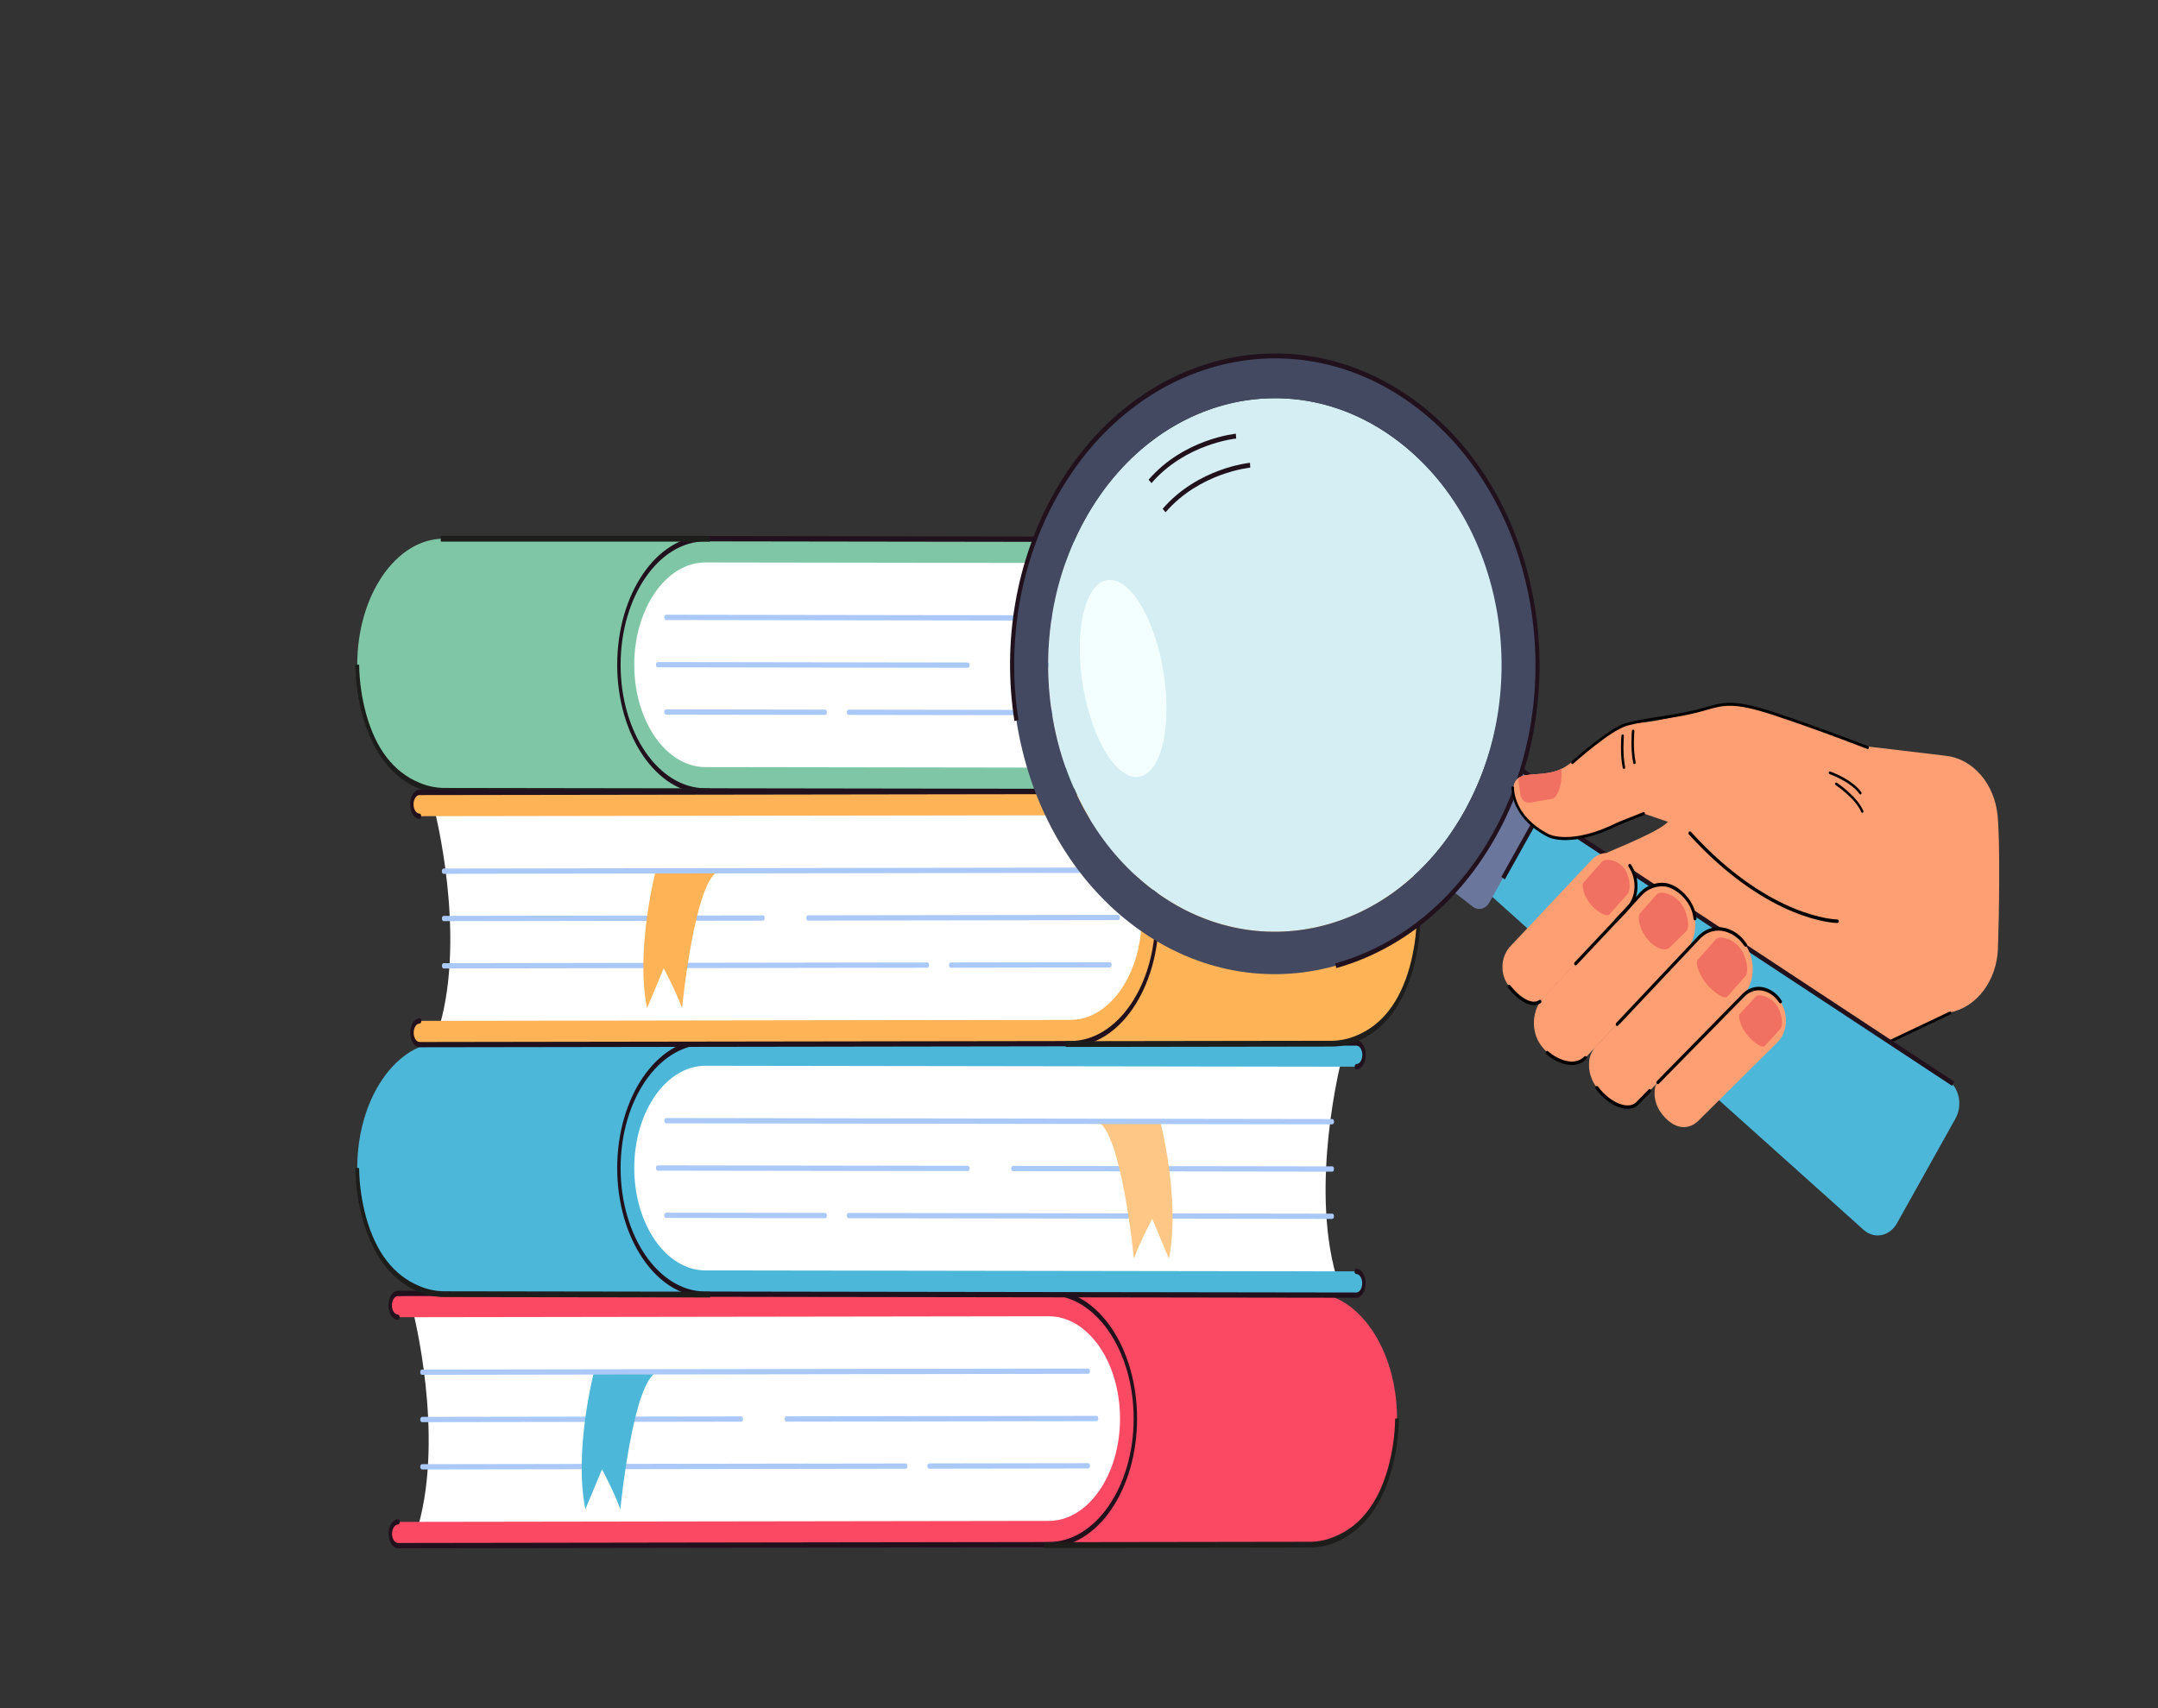 <svg width="389" height="308" viewBox="0 0 389 308" fill="none" xmlns="http://www.w3.org/2000/svg">
<rect x="0" y="0" width="389" height="308" fill="#333333" stroke="none"/>
<path d="M236.228 274.203L118.913 274.377C118.149 274.377 117.53 275.338 117.53 276.521C117.53 277.704 118.151 278.663 118.916 278.661L236.231 278.487C244.838 278.475 251.834 268.266 251.826 255.731C251.818 243.195 244.81 233.008 236.202 233.022L118.887 233.195C118.123 233.195 117.504 234.155 117.505 235.34C117.506 236.524 118.125 237.48 118.889 237.479L236.205 237.305C243.287 237.294 249.053 245.562 249.06 255.736C249.066 265.909 243.309 274.192 236.228 274.203Z" fill="#FC4963"/>
<path d="M194.111 276.353H234.271L246.054 273.39L250.155 259.653L249.556 246.736L244.361 237.844C244.361 237.844 229.576 234.286 229.277 234.286L193.4 234.414L202.821 250.373L202.436 266.52L194.111 276.353Z" fill="#FC4963"/>
<path d="M183.977 276.353L193.997 274.929L202.823 266.443L202.816 253.478L200.353 242.763L192.333 236.287L74.456 236.461C74.456 236.461 80.118 258.455 75.392 275.104L183.977 276.353Z" fill="white"/>
<path d="M189.064 274.203L71.749 274.377C70.985 274.377 70.366 275.338 70.367 276.521C70.368 277.704 70.987 278.663 71.751 278.661L189.068 278.487C197.675 278.475 204.671 268.266 204.663 255.731C204.655 243.195 197.646 233.008 189.039 233.022L71.724 233.195C70.96 233.195 70.341 234.155 70.341 235.34C70.341 236.524 70.963 237.48 71.727 237.479L189.042 237.305C196.123 237.294 201.889 245.562 201.896 255.736C201.902 265.909 196.144 274.192 189.064 274.203Z" fill="#FC4963"/>
<path d="M133.635 256.313C133.805 256.313 133.943 256.099 133.941 255.836C133.94 255.572 133.804 255.36 133.634 255.361L76.064 255.446C75.894 255.446 75.757 255.66 75.757 255.922C75.757 256.184 75.887 256.398 76.064 256.398L133.635 256.313Z" fill="#AAC9F8"/>
<path d="M197.675 256.218C197.845 256.218 197.982 256.005 197.982 255.742C197.982 255.478 197.844 255.266 197.675 255.266L141.742 255.349C141.572 255.349 141.435 255.561 141.435 255.825C141.435 256.088 141.565 256.301 141.742 256.301L197.675 256.218Z" fill="#AAC9F8"/>
<path d="M196.177 264.748C196.347 264.748 196.484 264.535 196.484 264.272C196.484 264.008 196.346 263.796 196.177 263.796L167.478 263.839C167.308 263.839 167.171 264.051 167.172 264.315C167.173 264.578 167.303 264.791 167.48 264.791L196.177 264.748Z" fill="#AAC9F8"/>
<path d="M163.269 264.797C163.439 264.797 163.577 264.583 163.577 264.319C163.577 264.056 163.438 263.845 163.268 263.845L76.068 263.975C75.898 263.975 75.76 264.187 75.76 264.45C75.76 264.714 75.898 264.926 76.068 264.926L163.269 264.797Z" fill="#AAC9F8"/>
<path d="M71.748 274.853C71.918 274.853 72.055 274.641 72.054 274.377C72.052 274.114 71.916 273.901 71.746 273.901C70.813 273.901 70.056 275.078 70.057 276.519C70.058 277.961 70.817 279.137 71.75 279.137L189.065 278.963C197.842 278.951 204.976 268.528 204.968 255.731C204.96 242.933 197.813 232.54 189.037 232.54L71.721 232.714C70.788 232.714 70.031 233.891 70.032 235.332C70.034 236.773 70.791 237.95 71.724 237.95C71.894 237.95 72.031 237.738 72.031 237.474C72.031 237.211 71.901 236.998 71.724 236.998C71.13 236.998 70.647 236.253 70.646 235.334C70.645 234.414 71.129 233.667 71.721 233.666L189.037 233.493C197.475 233.479 204.345 243.454 204.353 255.726C204.361 267.999 197.502 277.995 189.064 278.007L71.749 278.181C71.156 278.181 70.672 277.436 70.672 276.516C70.672 275.597 71.153 274.855 71.748 274.853Z" fill="#21111D"/>
<path d="M111.828 272.078C111.828 272.078 114.107 248.644 118.55 247.326L107.071 247.342C107.071 247.342 103.383 261.6 105.52 272.087L108.518 264.9C108.518 264.9 110.569 268.705 111.828 272.078Z" fill="#4CB7D8"/>
<path d="M196.166 247.687C196.337 247.687 196.474 247.473 196.474 247.21C196.474 246.947 196.335 246.734 196.166 246.736L76.055 246.913C75.885 246.913 75.748 247.127 75.748 247.39C75.748 247.654 75.878 247.865 76.055 247.865L196.166 247.687Z" fill="#AAC9F8"/>
<path d="M236.77 232.508H188.218V233.552H236.77V232.508Z" fill="#1D1D1B"/>
<path d="M240.672 277C239.249 277.619 237.747 277.945 236.231 277.965L188.213 278.036V279.08L236.231 279.01C237.812 278.995 239.378 278.654 240.859 278.002C246.806 275.538 249.566 269.602 250.834 265.066C251.675 262.048 252.124 258.898 252.163 255.722L251.49 255.743C251.44 258.784 251.006 261.8 250.203 264.691C248.445 270.96 245.238 275.101 240.672 277Z" fill="#1D1D1B"/>
<path d="M80.018 192.143L197.333 192.317C198.097 192.317 198.718 191.359 198.719 190.176C198.72 188.993 198.1 188.034 197.336 188.032L80.021 187.858C71.414 187.846 64.405 198.033 64.397 210.567C64.389 223.101 71.385 233.312 79.993 233.324L197.308 233.498C198.073 233.498 198.693 232.542 198.693 231.359C198.693 230.176 198.075 229.215 197.311 229.215L79.996 229.041C72.913 229.03 67.158 220.745 67.164 210.572C67.171 200.399 72.937 192.132 80.018 192.143Z" fill="#4CB7D8"/>
<path d="M86.947 189.124C86.648 189.124 71.863 192.682 71.863 192.682L66.667 201.572L66.075 214.49L70.17 228.228L81.952 231.189H122.112L113.785 221.357L113.401 205.21L122.821 189.251L86.947 189.124Z" fill="#4CB7D8"/>
<path d="M123.89 191.123L115.87 197.591L113.408 208.307L113.401 221.272L122.227 229.757L132.247 231.182L240.833 229.933C236.105 213.284 241.767 191.291 241.767 191.291L123.89 191.123Z" fill="white"/>
<path d="M127.185 192.143L244.5 192.317C245.264 192.317 245.884 191.359 245.884 190.176C245.884 188.993 245.267 188.034 244.503 188.032L127.187 187.858C118.579 187.846 111.572 198.033 111.564 210.567C111.556 223.101 118.552 233.31 127.159 233.324L244.474 233.498C245.238 233.498 245.858 232.542 245.86 231.359C245.861 230.176 245.241 229.215 244.477 229.215L127.161 229.041C120.08 229.03 114.324 220.745 114.33 210.572C114.335 200.399 120.102 192.132 127.185 192.143Z" fill="#4CB7D8"/>
<path d="M240.161 211.236C240.33 211.236 240.469 211.023 240.469 210.76C240.469 210.496 240.331 210.284 240.161 210.282L182.592 210.198C182.422 210.198 182.284 210.41 182.284 210.674C182.284 210.937 182.415 211.149 182.592 211.149L240.161 211.236Z" fill="#AAC9F8"/>
<path d="M174.481 211.134C174.651 211.134 174.788 210.921 174.788 210.66C174.788 210.398 174.657 210.182 174.482 210.182L118.549 210.099C118.379 210.099 118.242 210.312 118.242 210.575C118.242 210.838 118.373 211.051 118.549 211.052L174.481 211.134Z" fill="#AAC9F8"/>
<path d="M148.745 219.627C148.915 219.627 149.052 219.415 149.052 219.151C149.052 218.888 148.921 218.675 148.745 218.675L120.047 218.632C119.877 218.632 119.74 218.845 119.74 219.108C119.74 219.372 119.877 219.584 120.047 219.586L148.745 219.627Z" fill="#AAC9F8"/>
<path d="M240.156 219.758C240.325 219.758 240.464 219.546 240.464 219.282C240.464 219.019 240.333 218.806 240.156 218.806L152.952 218.68C152.782 218.68 152.645 218.893 152.645 219.156C152.645 219.419 152.776 219.632 152.952 219.632L240.156 219.758Z" fill="#AAC9F8"/>
<path d="M244.5 191.839C244.33 191.839 244.192 192.052 244.192 192.315C244.192 192.579 244.33 192.791 244.499 192.793C245.432 192.793 246.19 191.619 246.192 190.175C246.193 188.73 245.435 187.557 244.503 187.557L127.187 187.383C118.41 187.369 111.264 197.77 111.256 210.567C111.248 223.365 118.382 233.787 127.158 233.8L244.474 233.974C245.407 233.974 246.166 232.802 246.167 231.356C246.168 229.91 245.409 228.738 244.476 228.738C244.308 228.738 244.169 228.95 244.169 229.214C244.169 229.477 244.3 229.689 244.476 229.691C245.069 229.691 245.552 230.439 245.552 231.357C245.552 232.275 245.068 233.024 244.474 233.022L127.158 232.848C118.721 232.836 111.863 222.838 111.871 210.569C111.879 198.3 118.748 188.322 127.186 188.342L244.503 188.516C245.095 188.516 245.578 189.264 245.577 190.184C245.575 191.103 245.093 191.841 244.5 191.839Z" fill="#21111D"/>
<path d="M207.706 219.736L210.704 226.924C212.841 216.436 209.154 202.18 209.154 202.18L197.674 202.164C202.122 203.482 204.395 226.914 204.395 226.914C205.654 223.542 207.706 219.736 207.706 219.736Z" fill="#FEC786"/>
<path d="M240.167 202.702C240.335 202.702 240.474 202.49 240.474 202.227C240.474 201.963 240.337 201.751 240.167 201.749L120.055 201.572C119.885 201.572 119.748 201.785 119.748 202.048C119.748 202.311 119.879 202.524 120.055 202.524L240.167 202.702Z" fill="#AAC9F8"/>
<path d="M128.006 187.344H79.454V188.388H128.006V187.344Z" fill="#1D1D1B"/>
<path d="M64.061 210.558C64.1 213.734 64.548 216.885 65.39 219.903C66.657 224.44 69.419 230.375 75.364 232.839C76.845 233.49 78.411 233.831 79.992 233.846L128.01 233.918V232.874L79.992 232.802C78.473 232.782 76.968 232.456 75.543 231.836C70.978 229.937 67.771 225.796 66.012 219.526C65.21 216.634 64.777 213.619 64.727 210.578L64.061 210.558Z" fill="#1D1D1B"/>
<path d="M80.018 101.401L197.333 101.575C198.097 101.575 198.718 100.617 198.719 99.435C198.72 98.252 198.1 97.293 197.336 97.291L80.021 97.117C71.414 97.105 64.405 107.292 64.397 119.826C64.389 132.36 71.385 142.57 79.993 142.582L197.307 142.758C198.071 142.758 198.691 141.802 198.691 140.619C198.691 139.436 198.074 138.475 197.31 138.475L79.996 138.3C72.913 138.289 67.158 130.004 67.164 119.83C67.171 109.657 72.937 101.391 80.018 101.401Z" fill="#7FC6A6"/>
<path d="M86.947 98.383C86.648 98.383 71.863 101.94 71.863 101.94L66.667 110.831L66.075 123.748L70.176 137.487L81.952 140.448H122.112L113.785 130.615L113.401 114.468L122.821 98.509L86.947 98.383Z" fill="#7FC6A6"/>
<path d="M123.89 100.382L115.87 106.85L113.408 117.565L113.401 130.53L122.227 139.016L132.247 140.44L240.833 139.191C236.105 122.55 241.767 100.562 241.767 100.562L123.89 100.382Z" fill="white"/>
<path d="M127.185 101.401L244.5 101.575C245.264 101.575 245.884 100.617 245.884 99.435C245.884 98.252 245.267 97.293 244.503 97.291L127.187 97.117C118.579 97.105 111.572 107.292 111.564 119.826C111.556 132.36 118.552 142.57 127.159 142.582L244.474 142.758C245.238 142.758 245.858 141.802 245.86 140.619C245.861 139.436 245.241 138.475 244.477 138.475L127.161 138.301C120.08 138.29 114.324 130.005 114.33 119.832C114.335 109.659 120.102 101.391 127.185 101.401Z" fill="#7FC6A6"/>
<path d="M240.161 120.494C240.33 120.494 240.469 120.282 240.469 120.018C240.469 119.755 240.331 119.543 240.161 119.541L182.592 119.456C182.422 119.456 182.284 119.669 182.284 119.932C182.284 120.195 182.415 120.408 182.592 120.408L240.161 120.494Z" fill="#AAC9F8"/>
<path d="M174.481 120.396C174.651 120.396 174.788 120.183 174.788 119.921C174.788 119.66 174.657 119.444 174.482 119.444L118.549 119.361C118.379 119.361 118.242 119.573 118.242 119.837C118.242 120.1 118.373 120.312 118.549 120.312L174.481 120.396Z" fill="#AAC9F8"/>
<path d="M148.745 128.886C148.915 128.886 149.052 128.673 149.052 128.41C149.052 128.147 148.921 127.934 148.745 127.934L120.047 127.891C119.877 127.891 119.74 128.103 119.74 128.367C119.74 128.63 119.877 128.843 120.047 128.844L148.745 128.886Z" fill="#AAC9F8"/>
<path d="M240.156 129.021C240.325 129.021 240.464 128.809 240.464 128.545C240.464 128.282 240.333 128.069 240.156 128.069L152.952 127.94C152.782 127.94 152.645 128.153 152.645 128.416C152.645 128.679 152.776 128.892 152.952 128.892L240.156 129.021Z" fill="#AAC9F8"/>
<path d="M244.5 101.098C244.33 101.098 244.192 101.31 244.192 101.574C244.192 101.837 244.33 102.05 244.499 102.051C245.432 102.051 246.19 100.878 246.192 99.433C246.193 97.989 245.435 96.815 244.503 96.815L127.187 96.641C118.41 96.627 111.264 107.03 111.256 119.826C111.248 132.622 118.382 143.046 127.158 143.066L244.474 143.24C245.407 143.24 246.166 142.068 246.167 140.622C246.168 139.176 245.409 138.004 244.476 138.004C244.308 138.004 244.169 138.217 244.169 138.48C244.169 138.743 244.3 138.956 244.476 138.957C245.069 138.957 245.552 139.706 245.552 140.624C245.552 141.541 245.068 142.29 244.474 142.288L127.158 142.114C118.721 142.102 111.863 132.104 111.871 119.835C111.879 107.566 118.748 97.588 127.186 97.601L244.503 97.775C245.095 97.775 245.578 98.523 245.577 99.442C245.575 100.362 245.093 101.099 244.5 101.098Z" fill="#21111D"/>
<path d="M219.575 128.995L222.573 136.182C224.709 125.695 221.022 111.439 221.022 111.439L209.542 111.422C213.991 112.74 216.264 136.173 216.264 136.173C217.523 132.8 219.575 128.995 219.575 128.995Z" fill="#FEC786"/>
<path d="M240.167 111.958C240.335 111.958 240.474 111.745 240.474 111.482C240.474 111.219 240.337 111.006 240.167 111.005L120.055 110.828C119.885 110.828 119.748 111.04 119.748 111.304C119.748 111.567 119.879 111.779 120.055 111.779L240.167 111.958Z" fill="#AAC9F8"/>
<path d="M128.006 96.603H79.454V97.647H128.006V96.603Z" fill="#1D1D1B"/>
<path d="M64.061 119.812C64.1 122.988 64.548 126.139 65.39 129.157C66.657 133.694 69.419 139.621 75.364 142.093C76.845 142.744 78.411 143.085 79.992 143.1L128.01 143.172V142.128L79.992 142.056C78.473 142.036 76.968 141.71 75.543 141.09C70.986 139.196 67.775 135.058 66.019 128.784C65.218 125.893 64.784 122.878 64.735 119.837L64.061 119.812Z" fill="#1D1D1B"/>
<path d="M240.125 183.876L122.809 184.05C122.045 184.05 121.426 185.011 121.428 186.194C121.429 187.376 122.048 188.334 122.812 188.334L240.127 188.16C248.735 188.146 255.731 177.939 255.724 165.404C255.716 152.868 248.707 142.681 240.1 142.693L122.785 142.867C122.02 142.867 121.402 143.828 121.402 145.011C121.402 146.194 122.023 147.153 122.787 147.152L240.103 146.978C247.184 146.967 252.95 155.235 252.956 165.407C252.963 175.578 247.207 183.867 240.125 183.876Z" fill="#FFB357"/>
<path d="M198.009 186.032H238.169L249.944 183.069L254.046 169.331L253.447 156.413L248.252 147.523C248.252 147.523 233.468 143.965 233.167 143.965L197.292 144.093L206.712 160.051L206.335 176.195L198.009 186.032Z" fill="#FFB357"/>
<path d="M187.875 186.032L197.895 184.606L206.721 176.121L206.712 163.155L204.251 152.442L196.23 145.966L78.354 146.14C78.354 146.14 84.015 168.133 79.288 184.783L187.875 186.032Z" fill="white"/>
<path d="M192.96 183.876L75.644 184.05C74.88 184.05 74.261 185.011 74.261 186.194C74.261 187.376 74.883 188.334 75.647 188.334L192.962 188.16C201.569 188.146 208.565 177.939 208.558 165.404C208.552 152.868 201.541 142.681 192.935 142.693L75.618 142.867C74.854 142.867 74.235 143.828 74.236 145.011C74.238 146.194 74.856 147.153 75.621 147.152L192.937 146.978C200.018 146.967 205.784 155.235 205.791 165.407C205.798 175.578 200.041 183.867 192.96 183.876Z" fill="#FFB357"/>
<path d="M137.532 165.986C137.702 165.986 137.839 165.773 137.839 165.51C137.839 165.247 137.708 165.034 137.532 165.034L79.962 165.12C79.792 165.12 79.654 165.333 79.654 165.596C79.654 165.86 79.793 166.072 79.963 166.072L137.532 165.986Z" fill="#AAC9F8"/>
<path d="M201.571 165.892C201.741 165.892 201.879 165.678 201.879 165.416C201.879 165.154 201.748 164.94 201.571 164.94L145.638 165.023C145.47 165.023 145.332 165.236 145.332 165.499C145.332 165.763 145.463 165.975 145.64 165.975L201.571 165.892Z" fill="#AAC9F8"/>
<path d="M200.075 174.422C200.243 174.422 200.381 174.208 200.381 173.946C200.381 173.684 200.25 173.47 200.073 173.47L171.376 173.512C171.206 173.512 171.069 173.726 171.069 173.989C171.069 174.253 171.199 174.465 171.376 174.465L200.075 174.422Z" fill="#AAC9F8"/>
<path d="M167.166 174.471C167.336 174.471 167.473 174.257 167.473 173.994C167.473 173.731 167.342 173.518 167.166 173.518L79.965 173.647C79.794 173.647 79.657 173.861 79.657 174.125C79.657 174.388 79.796 174.601 79.966 174.601L167.166 174.471Z" fill="#AAC9F8"/>
<path d="M75.644 184.527C75.814 184.527 75.951 184.313 75.951 184.052C75.951 183.79 75.821 183.576 75.644 183.576C74.711 183.576 73.954 184.752 73.955 186.194C73.956 187.635 74.714 188.812 75.647 188.812L192.962 188.638C201.739 188.624 208.873 178.203 208.866 165.404C208.858 152.605 201.71 142.207 192.933 142.219L75.618 142.393C74.685 142.393 73.927 143.57 73.929 145.011C73.93 146.452 74.689 147.629 75.622 147.629C75.792 147.629 75.929 147.415 75.928 147.153C75.927 146.891 75.797 146.677 75.621 146.677C75.028 146.677 74.545 145.93 74.544 145.013C74.542 144.095 75.025 143.346 75.619 143.345L192.934 143.171C201.372 143.158 208.243 153.133 208.251 165.405C208.259 177.678 201.4 187.672 192.962 187.686L75.647 187.86C75.053 187.86 74.57 187.113 74.57 186.195C74.57 185.277 75.051 184.529 75.644 184.527Z" fill="#21111D"/>
<path d="M122.949 181.752C122.949 181.752 125.227 158.312 129.671 157L118.191 157.017C118.191 157.017 114.505 171.273 116.64 181.762L119.639 174.574C119.639 174.574 121.691 178.378 122.949 181.752Z" fill="#FFB357"/>
<path d="M200.063 157.36C200.233 157.36 200.37 157.148 200.37 156.884C200.37 156.621 200.233 156.409 200.063 156.409L79.951 156.587C79.781 156.587 79.644 156.8 79.644 157.063C79.644 157.326 79.782 157.539 79.953 157.539L200.063 157.36Z" fill="#AAC9F8"/>
<path d="M240.666 142.181H192.114V143.225H240.666V142.181Z" fill="#1D1D1B"/>
<path d="M244.569 186.674C243.144 187.293 241.64 187.62 240.121 187.64L192.102 187.711V188.755L240.121 188.684C241.701 188.668 243.267 188.327 244.749 187.677C250.695 185.204 253.456 179.276 254.722 174.741C255.564 171.723 256.012 168.572 256.053 165.396L255.378 165.416C255.329 168.457 254.896 171.472 254.093 174.363C252.341 180.633 249.134 184.775 244.569 186.674Z" fill="#1D1D1B"/>
<path d="M274.426 162.749C274.033 158.478 298.737 151.31 300.88 147.874C302.244 145.689 322.494 145.282 325.966 139.482L325.659 138.899L328.863 134.644L329.435 133.684L329.485 133.817L329.547 133.734L350.825 136.264C353.165 136.543 355.356 137.75 357.037 139.688C358.718 141.626 359.789 144.178 360.075 146.927C360.57 151.682 360.356 165.396 360.15 171.042C360.043 173.824 359.132 176.48 357.568 178.57C356.003 180.66 353.879 182.057 351.547 182.532C351.547 182.532 327.771 193.466 326.007 194.869C322.867 197.362 311.109 198.33 311.109 198.33C311.109 198.33 274.824 167.021 274.426 162.749Z" fill="#FE9F73"/>
<path d="M331.419 166.261C331.446 166.212 331.461 166.153 331.462 166.094C331.462 166.011 331.435 165.931 331.386 165.871C331.337 165.811 331.271 165.777 331.2 165.775C331.17 165.775 328.098 165.721 323.331 163.754C318.932 161.939 312.148 158.075 304.815 149.978C304.763 149.92 304.693 149.889 304.622 149.892C304.551 149.895 304.483 149.931 304.435 149.992C304.386 150.053 304.36 150.135 304.362 150.219C304.365 150.303 304.395 150.382 304.447 150.44C311.861 158.625 318.727 162.53 323.183 164.364C328.025 166.357 331.069 166.408 331.196 166.408C331.241 166.408 331.285 166.394 331.323 166.369C331.362 166.343 331.395 166.306 331.419 166.261Z" fill="black"/>
<path d="M351.727 182.721C351.742 182.673 351.745 182.621 351.735 182.572C351.726 182.522 351.704 182.477 351.673 182.441C351.641 182.406 351.602 182.382 351.56 182.372C351.517 182.363 351.473 182.368 351.433 182.387L326.585 194.18C326.557 194.192 326.532 194.211 326.51 194.235C326.488 194.259 326.471 194.288 326.458 194.321C326.446 194.353 326.44 194.388 326.439 194.423C326.439 194.458 326.445 194.493 326.456 194.526C326.467 194.558 326.484 194.588 326.505 194.613C326.526 194.638 326.551 194.657 326.579 194.671C326.606 194.684 326.636 194.691 326.666 194.69C326.696 194.69 326.725 194.682 326.753 194.668L351.601 182.875C351.63 182.861 351.656 182.84 351.678 182.814C351.7 182.787 351.717 182.756 351.727 182.721Z" fill="black"/>
<path d="M267.596 160.436L271.74 153.016L272.012 152.529L276.157 145.11L351.06 194.673C351.559 195.003 351.994 195.45 352.34 195.986C352.685 196.523 352.933 197.137 353.068 197.791C353.203 198.445 353.222 199.125 353.124 199.788C353.026 200.451 352.814 201.084 352.5 201.646L341.954 220.528C341.64 221.09 341.23 221.571 340.752 221.939C340.273 222.307 339.735 222.556 339.171 222.669C338.608 222.782 338.03 222.758 337.475 222.597C336.919 222.437 336.398 222.143 335.943 221.735L267.596 160.436Z" fill="#4CB7D8"/>
<path d="M277.751 146.099L268.46 162.728C268.305 163.007 268.104 163.246 267.87 163.433C267.636 163.62 267.373 163.751 267.095 163.819C266.818 163.886 266.533 163.889 266.255 163.826C265.977 163.763 265.712 163.637 265.475 163.454L258.163 157.794L270.446 135.809L276.809 140.734C277.538 141.299 278.047 142.181 278.224 143.187C278.401 144.193 278.231 145.24 277.751 146.099Z" fill="#6B769C"/>
<path d="M271.258 158.558L277.944 146.59C278.511 145.573 278.711 144.333 278.502 143.143C278.293 141.952 277.692 140.908 276.829 140.239L270.664 135.465L270.256 136.196L276.421 140.97C277.119 141.512 277.606 142.357 277.775 143.32C277.944 144.284 277.781 145.287 277.323 146.109L270.637 158.078L271.258 158.558Z" fill="#21111D"/>
<g style="mix-blend-mode:multiply">
<g style="mix-blend-mode:multiply">
<path d="M207.064 159.838C228.497 176.734 258.495 166.588 268.229 136.41C270.922 128.018 271.533 118.899 269.991 110.114C268.449 101.329 264.817 93.241 259.519 86.793C240.416 63.628 209.462 68.313 195.474 93.815C183.438 115.756 188.632 145.308 207.064 159.838Z" fill="#D4EEF4"/>
</g>
</g>
<path d="M205.559 140.002C209.523 139.039 211.347 130.337 209.633 120.567C207.918 110.796 203.314 103.657 199.35 104.621C195.386 105.585 193.562 114.286 195.276 124.057C196.991 133.827 201.594 140.966 205.559 140.002Z" fill="#F3FFFE"/>
<path d="M277.841 145.973L277.478 146.736L351.889 195.765L352.252 195.002L277.841 145.973Z" fill="#21111D"/>
<path d="M222.833 79.065L222.777 78.194C222.684 78.201 213.407 79.118 207.041 86.486L207.564 87.102C213.73 79.968 222.743 79.074 222.833 79.065Z" fill="#21111D"/>
<path d="M225.374 84.309L225.316 83.437C225.223 83.445 215.948 84.361 209.58 91.73L210.103 92.354C216.271 85.211 225.284 84.318 225.374 84.309Z" fill="#21111D"/>
<path d="M263.949 146.308C251.551 168.501 226.216 174.662 207.361 160.071C188.506 145.479 183.271 115.654 195.668 93.466C208.065 71.277 233.401 65.111 252.26 79.703C271.12 94.294 276.347 124.115 263.949 146.308ZM255.827 73.312C233.977 56.398 204.608 63.54 190.239 89.261C175.87 114.983 181.937 149.546 203.79 166.459C225.643 183.371 255.009 176.23 269.378 150.509C283.747 124.788 277.68 90.225 255.827 73.313V73.312Z" fill="#424960"/>
<path d="M269.69 150.751C284.147 124.868 278.021 89.965 256.031 72.947C234.041 55.928 204.387 63.14 189.928 89.023C183.163 101.089 180.63 115.771 182.863 129.987L183.593 129.833C181.399 115.838 183.894 101.388 190.555 89.511C204.789 64.032 233.981 56.932 255.628 73.686C277.276 90.44 283.307 124.799 269.073 150.278C262.507 162.066 252.351 170.444 240.695 173.686L240.867 174.536C252.706 171.24 263.022 162.728 269.69 150.751Z" fill="#21111D"/>
<path d="M296.317 146.687L311.709 151.904L335.736 134.365C335.736 134.365 314.919 126.049 310.903 126.931C306.886 127.814 299.05 130.302 294.849 130.344C290.647 130.386 286.883 134.93 282.533 137.989C278.182 141.047 272.892 137.85 272.782 142.422C272.672 146.995 279.133 153.161 285.333 150.892C291.532 148.624 296.317 146.687 296.317 146.687Z" fill="#FE9F73"/>
<path d="M336.894 134.866C336.912 134.799 336.908 134.727 336.881 134.665C336.854 134.602 336.808 134.555 336.752 134.533C336.664 134.499 327.793 131.036 319.7 128.373C312.568 126.029 310.666 126.577 307.514 127.483C307.027 127.623 306.525 127.768 305.966 127.912C303.83 128.464 301.387 128.847 299.032 129.217C296.836 129.56 294.762 129.887 293.226 130.31C290.07 131.18 283.587 137.026 283.314 137.274C283.289 137.294 283.268 137.32 283.252 137.351C283.236 137.381 283.225 137.415 283.22 137.45C283.216 137.485 283.217 137.521 283.225 137.555C283.232 137.59 283.246 137.622 283.264 137.651C283.282 137.679 283.306 137.702 283.332 137.72C283.358 137.737 283.387 137.748 283.418 137.752C283.448 137.756 283.478 137.753 283.507 137.742C283.536 137.732 283.563 137.714 283.586 137.691C283.653 137.631 290.267 131.667 293.328 130.823C294.843 130.404 296.907 130.081 299.085 129.745C301.455 129.374 303.905 128.989 306.06 128.433C306.626 128.287 307.129 128.142 307.619 128C310.699 127.115 312.559 126.579 319.579 128.886C327.661 131.541 336.521 134.999 336.61 135.033C336.638 135.045 336.668 135.049 336.697 135.047C336.727 135.045 336.756 135.035 336.782 135.02C336.809 135.004 336.832 134.982 336.851 134.956C336.871 134.929 336.885 134.899 336.894 134.866Z" fill="black"/>
<path d="M296.505 146.762C296.519 146.715 296.522 146.665 296.513 146.617C296.504 146.569 296.484 146.524 296.455 146.489C296.425 146.454 296.388 146.429 296.347 146.417C296.307 146.405 296.264 146.408 296.224 146.423L291.702 148.22C283.231 152.474 279.224 150.415 279.185 150.393C275.826 148.684 274.302 146.5 273.613 144.969C272.872 143.315 272.916 142.043 272.916 142.033C272.916 141.965 272.894 141.901 272.854 141.852C272.815 141.803 272.761 141.774 272.704 141.77C272.647 141.767 272.591 141.789 272.547 141.833C272.504 141.876 272.476 141.938 272.47 142.005C272.47 142.062 272.414 143.406 273.203 145.18C273.921 146.797 275.511 149.097 279.001 150.878C279.164 150.968 283.188 153.068 291.87 148.713L296.367 146.927C296.399 146.913 296.428 146.892 296.452 146.863C296.476 146.835 296.494 146.8 296.505 146.762Z" fill="black"/>
<path d="M274.12 143.446C273.91 142.392 273.779 141.319 273.727 140.239C275.267 139.184 278.437 140.04 281.42 138.631C281.42 138.631 281.647 140.491 281.159 142.074C280.671 143.657 279.993 143.973 279.993 143.973L275.862 144.694C275.054 144.835 274.288 144.289 274.12 143.446Z" fill="#F07162"/>
<path d="M335.549 143.066C335.561 143.027 335.564 142.984 335.558 142.943C335.552 142.902 335.537 142.863 335.515 142.83C333.915 140.52 330.064 139.145 329.901 139.088C329.85 139.075 329.797 139.085 329.752 139.115C329.707 139.146 329.674 139.196 329.659 139.255C329.644 139.313 329.649 139.376 329.672 139.431C329.695 139.486 329.734 139.529 329.783 139.55C329.822 139.564 333.677 140.949 335.197 143.137C335.214 143.161 335.235 143.182 335.259 143.197C335.283 143.212 335.309 143.221 335.336 143.224C335.363 143.227 335.39 143.224 335.416 143.215C335.441 143.206 335.465 143.191 335.486 143.171C335.515 143.143 335.537 143.107 335.549 143.066Z" fill="black"/>
<path d="M335.887 146.379C335.896 146.347 335.9 146.314 335.899 146.281C335.897 146.248 335.89 146.216 335.878 146.186C334.737 143.533 331.23 141.204 331.081 141.104C331.034 141.075 330.979 141.069 330.928 141.088C330.877 141.106 330.834 141.146 330.808 141.201C330.782 141.256 330.775 141.32 330.788 141.381C330.802 141.442 330.835 141.494 330.881 141.526C330.916 141.549 334.427 143.881 335.511 146.403C335.536 146.46 335.579 146.504 335.631 146.524C335.682 146.544 335.739 146.538 335.787 146.509C335.833 146.482 335.869 146.435 335.887 146.379Z" fill="black"/>
<path d="M292.942 138.455C292.957 138.406 292.959 138.352 292.949 138.301C292.432 135.794 292.721 132.72 292.724 132.689C292.73 132.62 292.713 132.55 292.676 132.496C292.639 132.441 292.585 132.406 292.526 132.398C292.467 132.391 292.408 132.411 292.362 132.454C292.315 132.498 292.286 132.562 292.279 132.631C292.267 132.76 291.979 135.828 292.514 138.426C292.526 138.481 292.552 138.53 292.589 138.566C292.626 138.603 292.672 138.624 292.72 138.627C292.768 138.63 292.815 138.615 292.855 138.584C292.895 138.553 292.926 138.507 292.942 138.454V138.455Z" fill="black"/>
<path d="M294.83 137.585C294.846 137.536 294.849 137.482 294.838 137.431C294.315 134.922 294.609 131.85 294.612 131.819C294.615 131.753 294.596 131.687 294.559 131.636C294.522 131.585 294.47 131.553 294.414 131.545C294.358 131.538 294.301 131.555 294.255 131.595C294.21 131.635 294.179 131.694 294.168 131.759C294.155 131.889 293.867 134.956 294.404 137.554C294.415 137.61 294.441 137.659 294.477 137.696C294.514 137.732 294.56 137.754 294.608 137.757C294.656 137.76 294.704 137.744 294.744 137.713C294.784 137.681 294.814 137.636 294.83 137.582V137.585Z" fill="black"/>
<path d="M277.905 188.625C280.421 191.859 284.031 192.611 285.77 190.718L303.826 171.534C305.982 169.243 306.248 165.157 304.248 162.251C302.058 159.067 298.243 158.538 295.918 161.009L278.261 179.769C276.131 182.031 275.887 185.906 277.773 188.451C277.82 188.51 277.863 188.567 277.905 188.625Z" fill="#FE9F73"/>
<path d="M287.849 196.097C290.316 199.378 293.953 200.135 294.537 199.541L314.089 179.629C316.286 177.391 316.618 173.315 314.663 170.372C312.521 167.138 308.709 166.522 306.34 168.943L287.63 188.676C287.168 189.166 286.646 190.145 286.525 190.865C286.315 192.109 286.339 194.095 287.849 196.097Z" fill="#FE9F73"/>
<path d="M299.449 200.662C301.383 203.289 303.98 204.098 306.122 202.09L320.416 187.905C322.177 186.157 322.474 182.934 320.94 180.577C319.265 177.996 316.242 177.468 314.343 179.353L298.849 195.138C298.58 195.408 298.396 195.776 298.325 196.184C298.171 197.12 298.13 198.877 299.449 200.662Z" fill="#FE9F73"/>
<path d="M272.03 177.842C274.108 180.51 276.356 181.474 277.59 180.565L293.432 163.731C295.212 161.84 295.431 158.466 293.781 156.067C291.971 153.438 288.822 153.001 286.903 155.041L272.242 170.617C271.443 171.461 270.944 172.63 270.847 173.889C270.75 175.148 271.061 176.404 271.719 177.403C271.81 177.55 271.916 177.696 272.03 177.842Z" fill="#FE9F73"/>
<path d="M314.884 170.544C314.915 170.489 314.93 170.424 314.927 170.359C314.925 170.293 314.905 170.23 314.871 170.178C314.327 169.347 313.646 168.654 312.868 168.14C312.091 167.627 311.233 167.304 310.347 167.19C309.598 167.092 308.84 167.176 308.12 167.437C307.4 167.697 306.733 168.128 306.16 168.704L291.365 184.403C291.334 184.429 291.308 184.462 291.289 184.501C291.27 184.539 291.258 184.582 291.254 184.627C291.25 184.671 291.254 184.716 291.266 184.759C291.278 184.801 291.297 184.84 291.323 184.873C291.348 184.906 291.38 184.932 291.415 184.95C291.449 184.967 291.487 184.976 291.525 184.975C291.563 184.974 291.6 184.964 291.635 184.945C291.669 184.926 291.7 184.899 291.724 184.865L306.516 169.169C307.033 168.651 307.636 168.263 308.286 168.03C308.936 167.797 309.619 167.722 310.294 167.812C311.108 167.917 311.896 168.214 312.61 168.686C313.323 169.158 313.949 169.795 314.447 170.56C314.469 170.592 314.496 170.62 314.527 170.64C314.557 170.66 314.591 170.674 314.626 170.679C314.661 170.684 314.697 170.68 314.731 170.669C314.765 170.658 314.796 170.639 314.824 170.614C314.847 170.594 314.868 170.571 314.884 170.544Z" fill="black"/>
<path d="M297.561 196.858C297.607 196.796 297.63 196.714 297.626 196.632C297.621 196.549 297.588 196.472 297.535 196.418C297.482 196.363 297.413 196.336 297.342 196.342C297.272 196.348 297.207 196.386 297.161 196.449L294.896 198.759C293.627 200.012 290.424 199.054 288.045 195.893C288.022 195.862 287.993 195.836 287.962 195.818C287.93 195.8 287.896 195.789 287.86 195.787C287.825 195.784 287.79 195.79 287.757 195.804C287.723 195.817 287.693 195.838 287.666 195.866C287.64 195.893 287.618 195.927 287.603 195.964C287.588 196.001 287.579 196.042 287.576 196.083C287.574 196.124 287.579 196.166 287.591 196.205C287.602 196.244 287.62 196.28 287.643 196.312C290.297 199.84 293.779 200.685 295.244 199.238L297.511 196.928C297.531 196.907 297.548 196.884 297.561 196.858Z" fill="black"/>
<path d="M321.169 180.754C321.199 180.7 321.214 180.636 321.212 180.571C321.21 180.506 321.19 180.443 321.155 180.393C320.726 179.72 320.185 179.158 319.565 178.738C318.946 178.318 318.26 178.05 317.551 177.95C316.95 177.863 316.34 177.921 315.759 178.122C315.178 178.323 314.638 178.661 314.172 179.117L298.676 194.905C298.622 194.96 298.589 195.038 298.584 195.121C298.579 195.205 298.602 195.287 298.648 195.351C298.695 195.414 298.761 195.453 298.832 195.459C298.903 195.465 298.973 195.438 299.026 195.383L314.521 179.598C314.93 179.198 315.406 178.902 315.917 178.726C316.428 178.551 316.964 178.501 317.492 178.578C318.129 178.669 318.745 178.911 319.301 179.288C319.857 179.666 320.343 180.172 320.729 180.776C320.75 180.809 320.777 180.837 320.808 180.858C320.838 180.878 320.872 180.892 320.907 180.897C320.942 180.903 320.978 180.9 321.012 180.889C321.046 180.878 321.078 180.86 321.106 180.835C321.131 180.812 321.152 180.785 321.169 180.754Z" fill="black"/>
<path d="M294.41 162.86C295.544 160.791 295.426 157.956 293.989 155.868C293.967 155.836 293.94 155.809 293.909 155.789C293.878 155.769 293.844 155.757 293.809 155.753C293.774 155.748 293.738 155.752 293.704 155.764C293.671 155.776 293.639 155.795 293.612 155.821C293.584 155.847 293.561 155.879 293.545 155.916C293.528 155.952 293.517 155.992 293.514 156.033C293.51 156.075 293.513 156.116 293.523 156.156C293.533 156.196 293.55 156.233 293.572 156.265C295.108 158.498 294.968 161.674 293.253 163.503L283.816 173.529C283.775 173.587 283.753 173.662 283.754 173.738C283.755 173.815 283.78 173.888 283.824 173.944C283.868 174.001 283.927 174.036 283.992 174.045C284.056 174.053 284.121 174.034 284.175 173.991L293.612 163.964C293.919 163.639 294.187 163.268 294.41 162.86Z" fill="black"/>
<path d="M277.815 180.736C277.848 180.676 277.862 180.604 277.856 180.532C277.85 180.461 277.823 180.394 277.78 180.343C277.737 180.292 277.681 180.259 277.62 180.251C277.56 180.243 277.499 180.259 277.447 180.297C276.269 181.163 274.126 180.066 272.228 177.628C272.178 177.574 272.113 177.543 272.045 177.543C271.977 177.542 271.912 177.573 271.862 177.627C271.812 177.681 271.782 177.756 271.777 177.835C271.772 177.915 271.793 177.994 271.835 178.056C273.944 180.764 276.315 181.879 277.733 180.828C277.766 180.805 277.794 180.773 277.815 180.736Z" fill="black"/>
<path d="M305.76 165.772C305.792 165.71 305.807 165.638 305.8 165.565C305.514 162.512 302.986 159.951 300.806 159.328C298.889 158.782 296.807 159.636 295.741 160.773C294.825 161.742 291.112 165.769 291.075 165.81C291.029 165.869 291.003 165.945 291.003 166.025C291.002 166.105 291.028 166.182 291.074 166.241C291.12 166.3 291.184 166.335 291.251 166.341C291.319 166.347 291.386 166.322 291.439 166.272C291.476 166.231 295.193 162.205 296.101 161.24C297.039 160.243 298.962 159.449 300.68 159.94C302.36 160.419 304.98 162.558 305.268 165.638C305.273 165.703 305.296 165.765 305.333 165.814C305.37 165.863 305.419 165.898 305.473 165.913C305.527 165.928 305.584 165.923 305.636 165.898C305.687 165.873 305.731 165.83 305.761 165.775L305.76 165.772Z" fill="black"/>
<path d="M286 190.889C286.035 190.825 286.05 190.749 286.041 190.673C286.032 190.598 286.001 190.529 285.952 190.478C285.903 190.428 285.841 190.401 285.776 190.401C285.711 190.401 285.648 190.428 285.6 190.478C283.729 192.363 280.655 190.94 279.046 189.528C279.018 189.503 278.985 189.485 278.951 189.475C278.917 189.465 278.882 189.463 278.847 189.469C278.812 189.475 278.778 189.489 278.748 189.51C278.718 189.531 278.691 189.559 278.67 189.593C278.649 189.626 278.634 189.664 278.625 189.704C278.617 189.744 278.615 189.786 278.62 189.827C278.625 189.868 278.637 189.907 278.655 189.943C278.673 189.979 278.697 190.01 278.725 190.035C280.472 191.575 283.839 193.085 285.949 190.959C285.968 190.938 285.986 190.915 286 190.889Z" fill="black"/>
<path d="M290.114 164.859L293.385 161.173C294.039 160.445 293.853 157.915 292.692 156.47C291.532 155.026 289.397 154.662 288.742 155.392L285.471 159.077C284.992 159.61 285.486 161.46 286.603 162.881C287.779 164.375 289.61 165.419 290.114 164.859Z" fill="#F07162"/>
<path d="M300.879 170.912L303.967 167.897C304.621 167.17 304.264 164.426 302.931 162.767C301.597 161.109 299.292 160.531 298.638 161.26L295.774 164.494C294.989 165.197 295.541 167.512 296.82 169.141C298.185 170.863 299.942 171.556 300.879 170.912Z" fill="#F07162"/>
<path d="M311.37 179.673L314.632 175.977C315.286 175.249 314.929 172.506 313.597 170.846C312.265 169.186 309.958 168.612 309.304 169.338L306.042 173.034C305.563 173.567 306.207 175.605 307.492 177.234C308.843 178.948 310.866 180.234 311.37 179.673Z" fill="#F07162"/>
<path d="M318.098 188.581L320.947 185.488C321.519 184.872 321.254 182.521 320.137 181.072C319.021 179.623 317.054 179.08 316.482 179.686L313.632 182.78C313.213 183.225 313.734 184.983 314.81 186.406C315.944 187.909 317.658 189.05 318.098 188.581Z" fill="#F07162"/>
</svg>
